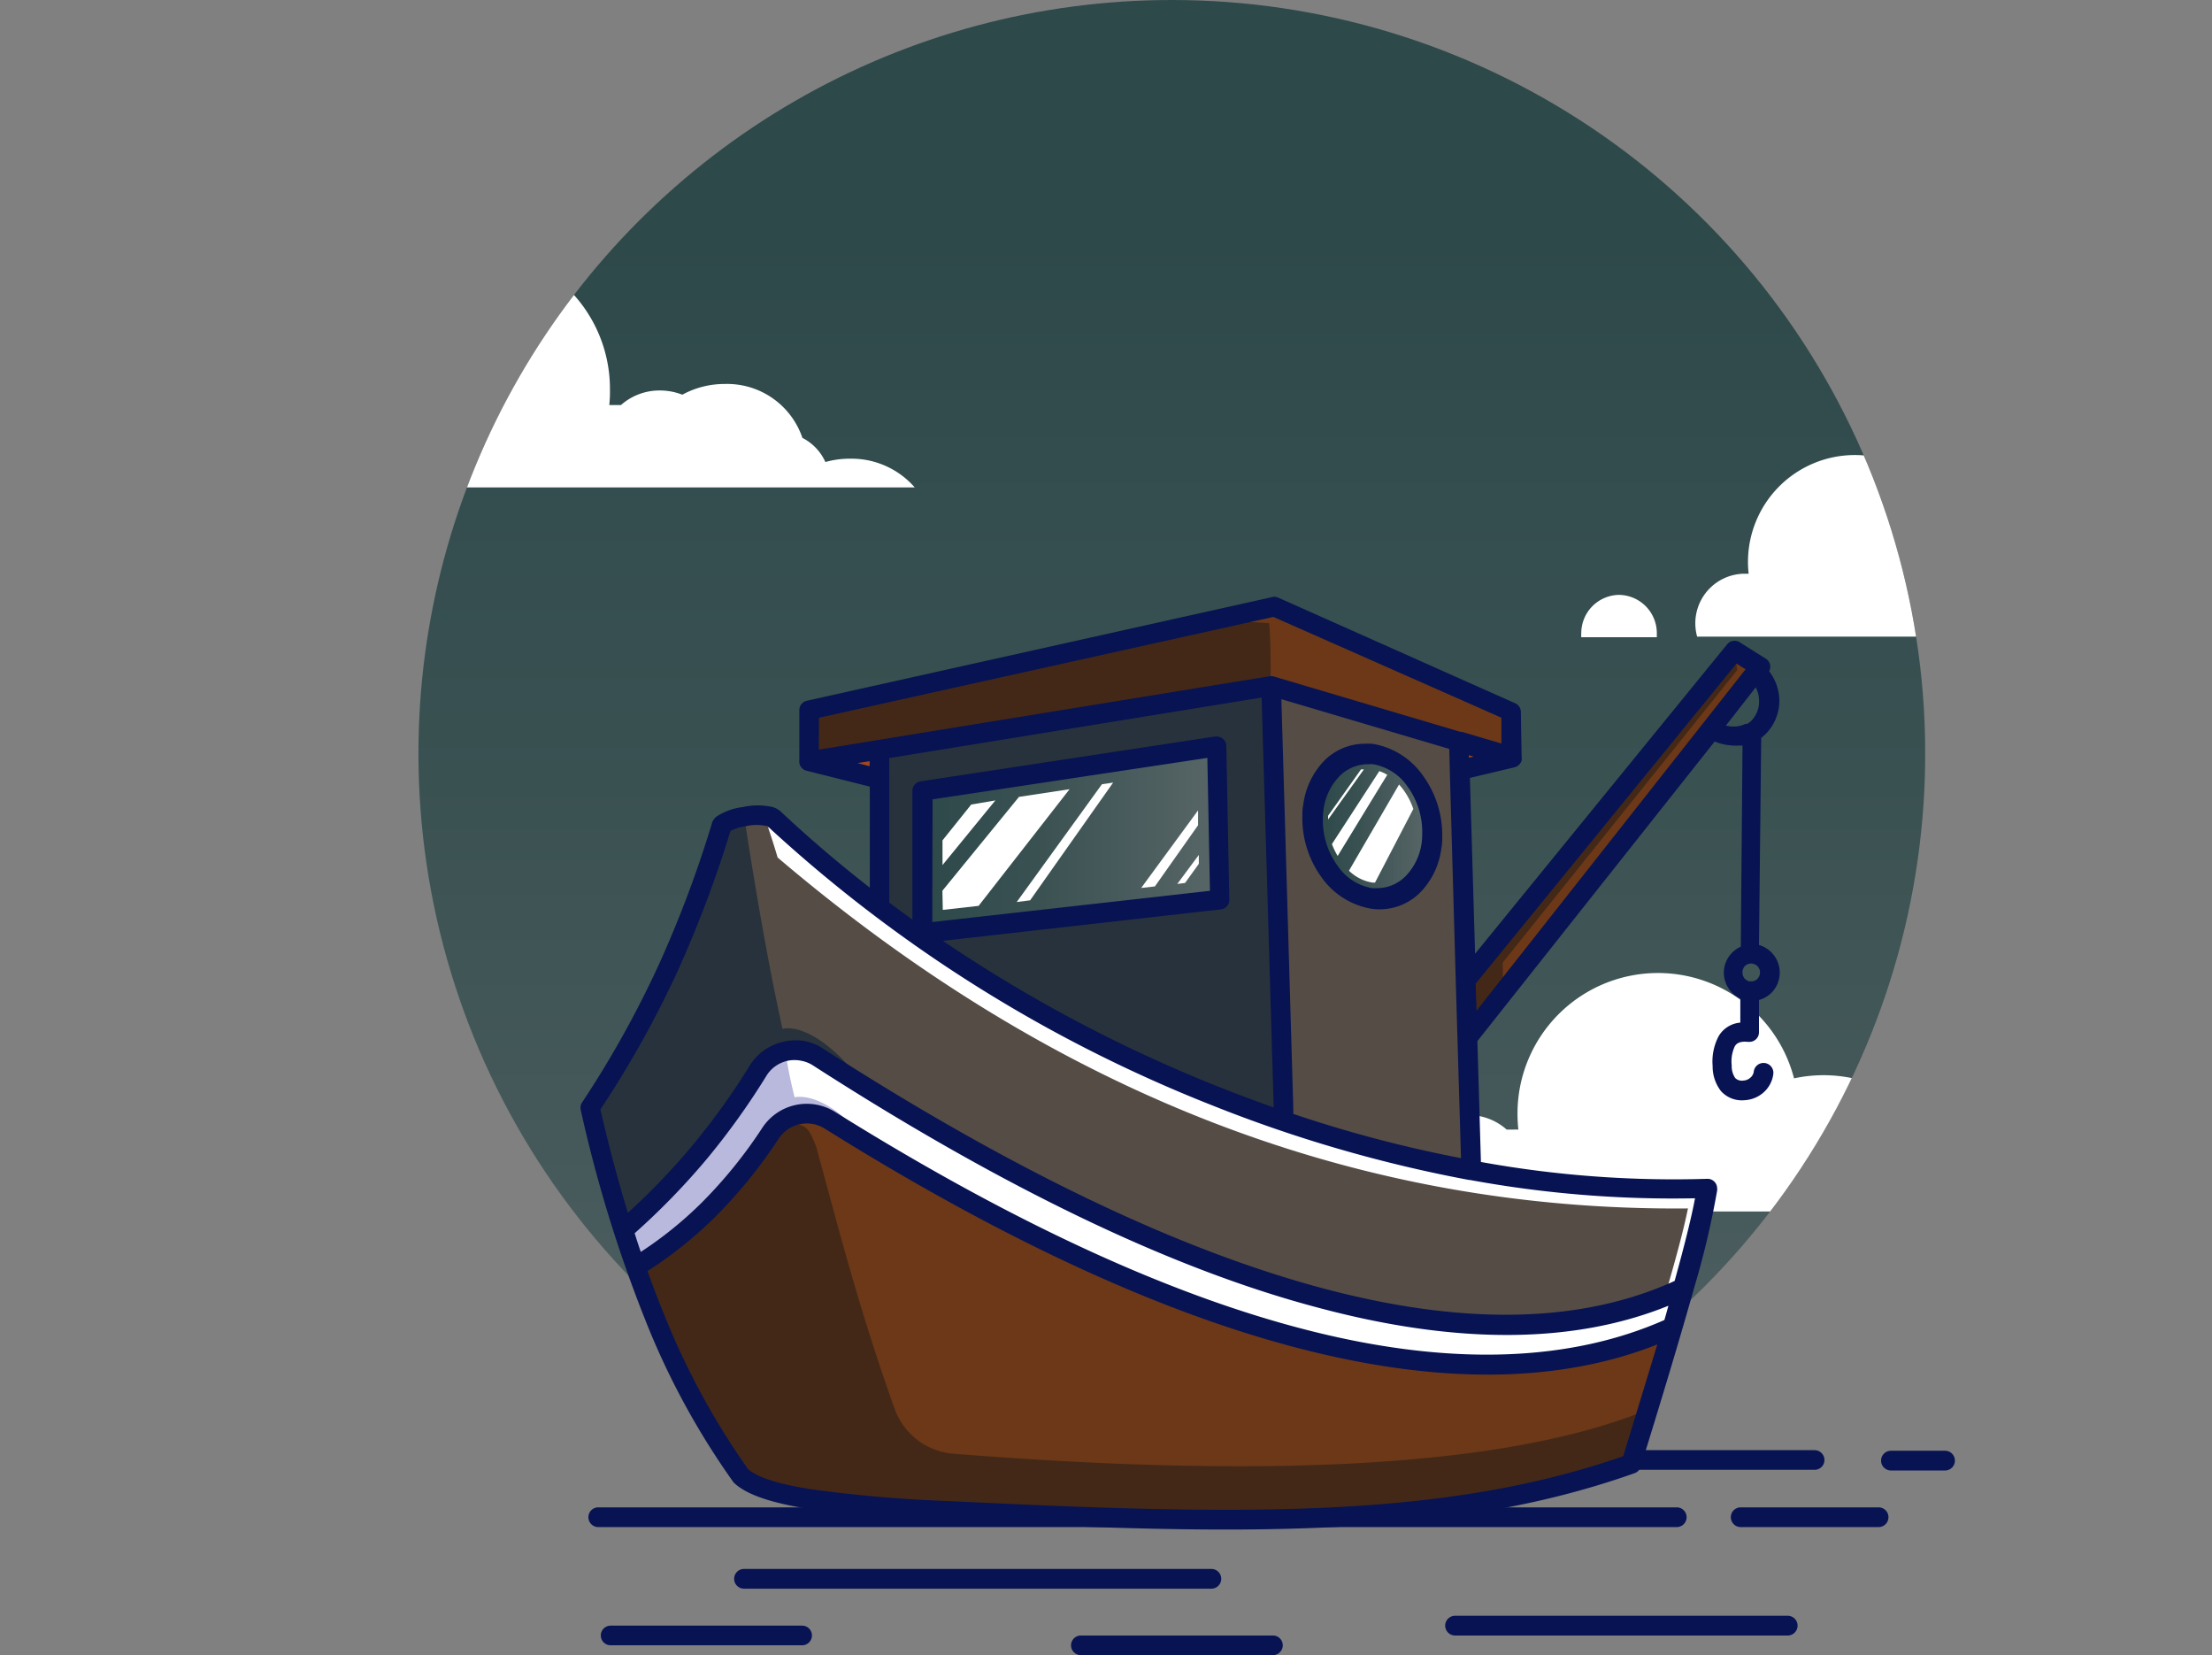 <svg xmlns="http://www.w3.org/2000/svg" xmlns:xlink="http://www.w3.org/1999/xlink" viewBox="0 0 231.01 172.81"><rect x="0" y="0" width="231.01" height="172.81" fill="#808080" stroke="none"/><defs><style>.cls-1,.cls-2{fill:none;}.cls-1{clip-rule:evenodd;}.cls-10,.cls-11,.cls-12,.cls-13,.cls-14,.cls-2,.cls-5,.cls-7,.cls-8,.cls-9{fill-rule:evenodd;}.cls-3{clip-path:url(#clip-path);}.cls-4{fill:url(#linear-gradient);}.cls-5{fill:#fff;}.cls-6{fill:#071352;}.cls-7{fill:#6c3817;}.cls-8{fill:#432818;}.cls-9{fill:#b9b9dd;}.cls-10{fill:#554c45;}.cls-11{fill:#28323c;}.cls-12{fill:url(#linear-gradient-2);}.cls-13{fill:#a3461a;}.cls-14{fill:url(#linear-gradient-3);}</style><clipPath id="clip-path" transform="translate(43.7)"><path class="cls-1" d="M78.67,0A78.68,78.68,0,1,1,0,78.68,78.67,78.67,0,0,1,78.67,0"/></clipPath><linearGradient id="linear-gradient" x1="122.38" y1="24.05" x2="122.38" y2="175.69" gradientUnits="userSpaceOnUse"><stop offset="0" stop-color="#2e494a"/><stop offset="0.38" stop-color="#3a5152"/><stop offset="1" stop-color="#576566"/></linearGradient><linearGradient id="linear-gradient-2" x1="96.95" y1="87.69" x2="126.71" y2="87.69" xlink:href="#linear-gradient"/><linearGradient id="linear-gradient-3" x1="94.2" y1="86.26" x2="105.07" y2="86.26" xlink:href="#linear-gradient"/></defs><g id="Layer_2" data-name="Layer 2"><g id="Layer_1-2" data-name="Layer 1"><g class="cls-3"><rect class="cls-4" x="43.7" width="157.35" height="157.35"/></g><g class="cls-3"><path class="cls-5" d="M125.33,62.11a4,4,0,0,1,4,4c0,.14,0,.28,0,.42h-7.89a3,3,0,0,1,0-.42,4,4,0,0,1,4-4M150,47.51a11.16,11.16,0,0,1,10.81,8.38,11.36,11.36,0,0,1,4.69,0,11.17,11.17,0,1,1,13.37,14.24H158.12l7-3.66H133.54a5.3,5.3,0,0,1-.19-1.39,5.18,5.18,0,0,1,5.18-5.18h.39a10.58,10.58,0,0,1-.07-1.27A11.16,11.16,0,0,1,150,47.51Z" transform="translate(43.7)"/><path class="cls-5" d="M5.32,25.93a14.67,14.67,0,0,0-14.21,11,14.62,14.62,0,0,0-3-.3,14.64,14.64,0,0,0-3.19.35A14.67,14.67,0,0,0-29,26.8,14.67,14.67,0,0,0-43.7,41.47,14.67,14.67,0,0,0-32.62,55.7H-5.34l-9.21-4.81H51.83a8.78,8.78,0,0,0-6.78-3,9.29,9.29,0,0,0-2.55.35,5.25,5.25,0,0,0-2.4-2.52A8.3,8.3,0,0,0,32,40.09a9.2,9.2,0,0,0-4.44,1.12,6.45,6.45,0,0,0-2.34-.44,6.06,6.06,0,0,0-4.07,1.52c-.23,0-.46,0-.7,0l-.52,0A13.25,13.25,0,0,0,20,40.6,14.67,14.67,0,0,0,5.32,25.93" transform="translate(43.7)"/><path class="cls-5" d="M129.45,101.59a14.68,14.68,0,0,1,14.21,11,14.6,14.6,0,0,1,6.17,0,14.67,14.67,0,1,1,17.56,18.71H140.1l9.21-4.81H82.94a8.78,8.78,0,0,1,6.78-3,9.62,9.62,0,0,1,2.54.35,5.2,5.2,0,0,1,2.41-2.51,8.3,8.3,0,0,1,8.14-5.59,9.2,9.2,0,0,1,4.44,1.12,6.37,6.37,0,0,1,2.34-.44,6,6,0,0,1,4.06,1.52c.24,0,.47,0,.71,0a4.35,4.35,0,0,1,.51,0,15.48,15.48,0,0,1-.09-1.68,14.67,14.67,0,0,1,14.67-14.67" transform="translate(43.7)"/></g><path class="cls-6" d="M18.78,159.44a1,1,0,0,1,0-2.06H131.41a1,1,0,0,1,0,2.06Z" transform="translate(43.7)"/><path class="cls-6" d="M138.09,159.44a1,1,0,0,1,0-2.06h14.4a1,1,0,0,1,0,2.06Z" transform="translate(43.7)"/><path class="cls-6" d="M34,165.87a1,1,0,0,1,0-2.06H82.81a1,1,0,0,1,0,2.06Z" transform="translate(43.7)"/><path class="cls-6" d="M20.07,171.78a1,1,0,1,1,0-2.05h20a1,1,0,1,1,0,2.05Z" transform="translate(43.7)"/><path class="cls-6" d="M69.18,172.81a1,1,0,1,1,0-2.05H89.24a1,1,0,1,1,0,2.05Z" transform="translate(43.7)"/><path class="cls-6" d="M108.26,170.76a1,1,0,0,1,0-2.06H143a1,1,0,0,1,0,2.06Z" transform="translate(43.7)"/><path class="cls-6" d="M127,153.46a1,1,0,1,1,0-2.05h18.81a1,1,0,0,1,0,2.05Z" transform="translate(43.7)"/><path class="cls-6" d="M153.78,153.53a1,1,0,1,1,0-2.06h5.65a1,1,0,0,1,0,2.06Z" transform="translate(43.7)"/><path class="cls-7" d="M129.75,140.48c-1.15,3.9-2.35,7.79-3.56,11.68l-.06.18-.18.07c-10,3.47-20.39,4.88-30.92,5.38-6.15.29-12.32.28-18.48.15-7-.16-14-.48-21-.82A137.85,137.85,0,0,1,41,155.89c-1.92-.3-5.33-.9-6.85-2.2l0,0,0,0a78.49,78.49,0,0,1-8.86-16.34q-.9-2.21-1.71-4.45l-.1-.29.26-.17a42.57,42.57,0,0,0,7-5.61,50.74,50.74,0,0,0,6.58-8.11,3.9,3.9,0,0,1,5.33-1.15,235.83,235.83,0,0,0,27,14.75,135.11,135.11,0,0,0,23.67,8.47,76.17,76.17,0,0,0,19.59,2.39A46.53,46.53,0,0,0,129.23,140l.75-.29Z" transform="translate(43.7)"/><path class="cls-8" d="M41,155.89c-1.92-.3-5.33-.9-6.85-2.2l0,0,0,0a78.49,78.49,0,0,1-8.86-16.34q-.9-2.21-1.71-4.45l-.1-.29.26-.17a42.57,42.57,0,0,0,7-5.61,50.74,50.74,0,0,0,6.58-8.11,3.9,3.9,0,0,1,1.78-1.46h0c1.56.31,1.62.54,2.41,2.36,2.17,7.89,4.43,16.89,8.21,27.44A7.12,7.12,0,0,0,56,151.79q50.42,4,71.66-4.32c-.48,1.56-1,3.13-1.45,4.69l-.06.18-.18.07c-10,3.47-20.39,4.88-30.92,5.38-6.15.29-12.32.28-18.48.15-7-.16-14-.48-21-.82A135,135,0,0,1,41,155.89" transform="translate(43.7)"/><path class="cls-5" d="M22.85,130.84c-.22-.64-.43-1.29-.64-1.94l-.08-.24.19-.17a73.91,73.91,0,0,0,7.5-7.72,75.93,75.93,0,0,0,6.2-8.6,3.77,3.77,0,0,1,1-1.13,4,4,0,0,1,1.41-.62,4,4,0,0,1,1.55,0,4,4,0,0,1,1.43.58,258.56,258.56,0,0,0,28.08,15.89,141.84,141.84,0,0,0,24.51,9.33c11.69,3.12,24.86,4.44,36.35-.19l.74-.29-.22.76c-.14.49-.28,1-.43,1.48l-.05.18-.16.07c-11.47,5.13-24.72,4.23-36.64,1.3a133.37,133.37,0,0,1-23.49-8.41,234.8,234.8,0,0,1-26.84-14.65A5.17,5.17,0,0,0,36.25,118a50.25,50.25,0,0,1-6.42,7.91,41.38,41.38,0,0,1-6.4,5.17l-.42.28Z" transform="translate(43.7)"/><path class="cls-9" d="M22.85,130.84c-.22-.64-.43-1.29-.64-1.94l-.08-.24.19-.17a73.91,73.91,0,0,0,7.5-7.72,75.93,75.93,0,0,0,6.2-8.6,3.77,3.77,0,0,1,1-1.13,4,4,0,0,1,1.41-.62c.27,1.78.64,3.25.85,4.14,1.64-.28,4.13.8,6.44,3.39h0l-2.46-1.53A5.17,5.17,0,0,0,36.25,118a50.25,50.25,0,0,1-6.42,7.91,41.38,41.38,0,0,1-6.4,5.17l-.42.28Z" transform="translate(43.7)"/><path class="cls-10" d="M36.49,85.85l.17,0,.16.17a148.1,148.1,0,0,0,46.33,29,142.8,142.8,0,0,0,26.65,7.71h0l.07,0a116.39,116.39,0,0,0,23.49,2h.48l-.09.47c-.54,2.89-1.35,5.83-2.14,8.67l0,.17-.16.08a42,42,0,0,1-16.65,3.55,73.63,73.63,0,0,1-20.39-2.77A141.63,141.63,0,0,1,70,125.67a256.66,256.66,0,0,1-27.88-15.79,5.13,5.13,0,0,0-1.9-.76,5.06,5.06,0,0,0-2,.06,5.14,5.14,0,0,0-1.87.82,5,5,0,0,0-1.39,1.5,74.36,74.36,0,0,1-6.1,8.46,71.89,71.89,0,0,1-6.67,7l-.46.42-.18-.59c-1.09-3.57-2-7.18-2.88-10.82l0-.16.09-.14a108.31,108.31,0,0,0,7.86-14.18,121.9,121.9,0,0,0,5.6-14.82l0-.14.12-.07a5.62,5.62,0,0,1,1.8-.55,5.64,5.64,0,0,1,2.35,0" transform="translate(43.7)"/><path class="cls-5" d="M36.91,86.14a147.94,147.94,0,0,0,46.24,29,142.8,142.8,0,0,0,26.65,7.71h0l.07,0a116.39,116.39,0,0,0,23.49,2h.48l-.09.47c-.54,2.89-1.35,5.83-2.14,8.67l0,.17-.16.08-1.1.48q1.67-5.73,2.23-8.55-51.45.47-95.07-36.64c-.25-.86-.58-1.91-1-3.16l.4-.15" transform="translate(43.7)"/><path class="cls-11" d="M45.6,112.07q-1.74-1.08-3.45-2.19a5.13,5.13,0,0,0-1.9-.76,5.06,5.06,0,0,0-2,.06,5.14,5.14,0,0,0-1.87.82,5,5,0,0,0-1.39,1.5,74.36,74.36,0,0,1-6.1,8.46,71.89,71.89,0,0,1-6.67,7l-.46.42-.18-.59c-1.09-3.57-2-7.18-2.88-10.82l0-.16.09-.14a108.31,108.31,0,0,0,7.86-14.18,121.9,121.9,0,0,0,5.6-14.82l0-.14.12-.07a5.68,5.68,0,0,1,1.75-.55c1.46,9.4,2.71,16.14,3.9,21.5,2.46-.44,5.62,2.22,7.61,4.7" transform="translate(43.7)"/><path class="cls-7" d="M41.41,78.73l0-4.11L89.32,64l24.15,10.72.07,3.49-4.65-1.38h0a.19.19,0,0,0-.1,0h0L89.23,71a.57.57,0,0,0-.32,0Z" transform="translate(43.7)"/><path class="cls-8" d="M41.41,78.73l0-4.11,44-9.76,3.43.2C89,66.65,89,68.63,89,71l-.12,0Z" transform="translate(43.7)"/><polygon class="cls-12" points="96.97 96.7 96.95 83.13 126.42 78.68 126.71 93.35 96.97 96.7"/><path class="cls-5" d="M60.25,83.57,57.73,84l-3,3.74v2.58Zm19,8.72.81-.1,1.44-2,0-.93Zm-3.77.42,1.43-.16,4.51-6.39,0-1.55Zm-13,1.47L63.88,94l8.67-12.29-1.17.17ZM54.76,95l3.74-.42L68,82.4l-5.28.8-8,9.8Z" transform="translate(43.7)"/><path class="cls-11" d="M48.8,94.44l0-15.62,39.66-6.44,1.29,43.79-.53-.19c-1.87-.65-3.73-1.35-5.57-2.07A150.94,150.94,0,0,1,54.53,98.54L53.66,98l30.06-3.39a.64.64,0,0,0,.57-.69v0L84,77.9a.64.64,0,0,0-.65-.62h-.11L52.5,82a.65.65,0,0,0-.53.68l0,14.13-.62-.44c-.81-.58-1.62-1.18-2.42-1.78Z" transform="translate(43.7)"/><polygon class="cls-13" points="91.2 80.51 87.62 79.61 91.2 79.03 91.2 80.51"/><polygon class="cls-13" points="155.41 79.01 153.05 79.57 153.01 78.3 155.41 79.01"/><path class="cls-7" d="M134.42,75.79l-24.28,30.79-.12-4,27.54-33.8,1.61,1-4.7,6h0l0,.06" transform="translate(43.7)"/><polygon class="cls-8" points="156.95 102.64 153.84 106.58 153.72 102.54 181.27 68.73 181.43 69.96 156.94 100.5 156.95 102.64"/><path class="cls-10" d="M108.1,80.43l.64,21.89v.05l.56,19-.48-.09a136.82,136.82,0,0,1-17.57-4.63L91,116.6v-1L89.71,72.49,108,77.92l.08,2.44v.07" transform="translate(43.7)"/><path class="cls-14" d="M103.47,82a8.32,8.32,0,0,1,1.59,5,8.72,8.72,0,0,1-.06,1,6.41,6.41,0,0,1-1.71,3.65A4.36,4.36,0,0,1,100.1,93a3.6,3.6,0,0,1-.56,0,5.76,5.76,0,0,1-3.75-2.4,8.32,8.32,0,0,1-1.59-5,6.77,6.77,0,0,1,.07-1A6.36,6.36,0,0,1,96,80.88a4.42,4.42,0,0,1,3.19-1.36,3.6,3.6,0,0,1,.56,0,5.77,5.77,0,0,1,3.75,2.4" transform="translate(43.7)"/><path class="cls-5" d="M98.74,80.33l-.3,0L95,85.17c0,.13,0,.26,0,.39v0Zm2.44.57a4.47,4.47,0,0,0-.83-.39L95.4,88.13A7.7,7.7,0,0,0,96,89.37L100.5,82Zm1.66,1.53c-.13-.18-.28-.35-.43-.52l-5.23,9a4.52,4.52,0,0,0,2.47,1.24,2.13,2.13,0,0,0,.25,0l4-7.69A7.43,7.43,0,0,0,102.84,82.43Z" transform="translate(43.7)"/><path class="cls-6" d="M129.38,140.37c-9.84,3.9-21.92,4.22-36.13.73-14.68-3.6-31.66-11.28-50.81-23.26a3.5,3.5,0,0,0-2.62-.46,3.56,3.56,0,0,0-2.19,1.49A51.53,51.53,0,0,1,31,127.05a43,43,0,0,1-7.08,5.66q.82,2.28,1.7,4.44a78.19,78.19,0,0,0,8.81,16.25c1.07.9,3.29,1.58,6.66,2.1a142.9,142.9,0,0,0,14.46,1.23c15,.73,27.89,1.22,39.46.67,11.31-.53,21.35-2.07,30.81-5.36q2-6.53,3.56-11.67M23.22,130.71a40.29,40.29,0,0,0,6.34-5.12,48.84,48.84,0,0,0,6.36-7.85,5.56,5.56,0,0,1,7.6-1.64c19,11.86,35.74,19.45,50.22,23s26.69,3,36.38-1.28c.15-.51.29-1,.42-1.49-9.88,4-22.13,4.07-36.59.2-15.17-4-32.8-12.45-52.7-25.26a3.37,3.37,0,0,0-1.29-.52,3.45,3.45,0,0,0-1.39,0,3.54,3.54,0,0,0-1.28.56,3.42,3.42,0,0,0-.94,1A76.2,76.2,0,0,1,30.12,121a73.86,73.86,0,0,1-7.54,7.76C22.79,129.43,23,130.08,23.22,130.71Zm86.6-7.51-.09,0A143.41,143.41,0,0,1,83,115.45,148.78,148.78,0,0,1,36.5,86.3h0l0-.05-.08,0a5.18,5.18,0,0,0-2.18,0,5.06,5.06,0,0,0-1.65.5,124,124,0,0,1-5.62,14.86A107.91,107.91,0,0,1,19,115.84q1.32,5.7,2.87,10.79a71.38,71.38,0,0,0,6.65-6.92,74.15,74.15,0,0,0,6.06-8.42,5.48,5.48,0,0,1,1.49-1.61,5.83,5.83,0,0,1,4.21-1,5.45,5.45,0,0,1,2,.82c19.73,12.7,37.17,21,52.13,25,14.75,3.94,27.07,3.67,36.78-.76q1.59-5.73,2.13-8.63A117.11,117.11,0,0,1,109.82,123.2Zm-6.54-41.1a5.51,5.51,0,0,0-3.59-2.31,3.12,3.12,0,0,0-.54,0,4.19,4.19,0,0,0-3,1.29,6.17,6.17,0,0,0-1.64,3.53,7.47,7.47,0,0,0-.06,1A8.1,8.1,0,0,0,96,90.41a5.49,5.49,0,0,0,3.59,2.32,4.75,4.75,0,0,0,.54,0,4.19,4.19,0,0,0,3-1.29A6.17,6.17,0,0,0,104.77,88a7.74,7.74,0,0,0,.06-1A8.05,8.05,0,0,0,103.28,82.1ZM99.7,77.67A8,8,0,0,1,104.92,81a10.53,10.53,0,0,1,2,6.29c0,.41,0,.83-.09,1.24a8,8,0,0,1-2.15,4.59,6,6,0,0,1-4.36,1.82,5.56,5.56,0,0,1-.79-.06,8,8,0,0,1-5.22-3.29,10.52,10.52,0,0,1-2-6.28c0-.42,0-.84.09-1.25a8.12,8.12,0,0,1,2.15-4.59,6,6,0,0,1,4.36-1.82A5.46,5.46,0,0,1,99.7,77.67Zm-57.89.6,47-7.65a1.17,1.17,0,0,1,.49,0l19.52,5.79.16,0,4.12,1.22,0-2.7L89.28,64.41,41.83,74.94Zm11.85,18,29-3.26-.27-13.88-28.7,4.33ZM49.17,81v.66l0,12.58c.8.6,1.61,1.19,2.42,1.78l0-13.38a1,1,0,0,1,.85-1.06L83.17,76.9h.15a1,1,0,0,1,1.05,1l.31,15.94a1,1,0,0,1-.91,1.11l-29,3.28a150.49,150.49,0,0,0,29,15.32c1.84.73,3.7,1.42,5.55,2.08L88.06,72.83l-38.9,6.32Zm-2.05-1v-.53l-1.27.2Zm60.59.42v-.09l-.06-2.14L90.12,73l1.24,42.56,0,.74a133.62,133.62,0,0,0,17.52,4.62l-.37-12.54v0h0l-.18-6v-.06ZM110.2,79l-.49-.15v.26Zm23.9-3.41.07-.09,4.43-5.62-.95-.6-27.24,33.42.09,2.83Zm4.55,0,.09,0a1.81,1.81,0,0,0,.49-.37A2.87,2.87,0,0,0,140,73a3,3,0,0,0-.34-1.24l-3.12,4a3.7,3.7,0,0,0,1,.09A2.84,2.84,0,0,0,138.65,75.55Zm.23,26.87.38,0a.89.89,0,0,0,.58-.26,1,1,0,0,0,.27-.66,1,1,0,0,0-.26-.66,1,1,0,0,0-.66-.28.94.94,0,0,0-.67.27,1,1,0,0,0,0,1.32A1,1,0,0,0,138.88,102.42ZM30.67,85.88a1.51,1.51,0,0,1,.44-.61,6.3,6.3,0,0,1,2.74-1,7.08,7.08,0,0,1,3.16,0h0a2.2,2.2,0,0,1,.9.53q4.41,4.13,9.23,7.88l0-10.55-6.53-1.64a1,1,0,0,1-.83-.85.7.7,0,0,1,0-.25l0-5.23a1,1,0,0,1,.81-1L89.16,62.34h0a1,1,0,0,1,.63.06l24.69,11a1,1,0,0,1,.65.94l.08,4.68a1.31,1.31,0,0,1,0,.39,1.06,1.06,0,0,1-.81.72l-4.59,1.09.54,18.36,26.31-32.29a1,1,0,0,1,1.39-.19l2.64,1.66a1,1,0,0,1,.37,1.33,5.06,5.06,0,0,1,1.06,2.86,4.93,4.93,0,0,1-1.36,3.62,4.69,4.69,0,0,1-.53.47L140,98.66a3.09,3.09,0,0,1,1.3.78h0a3,3,0,0,1,0,4.22h0a3.09,3.09,0,0,1-1.3.75l0,3.37a1,1,0,0,1-1,1h-.17c-.74-.08-1.15.11-1.35.45a3.68,3.68,0,0,0-.33,2,2.2,2.2,0,0,0,.37,1.33,1,1,0,0,0,.85.26,1.18,1.18,0,0,0,.74-.31,1,1,0,0,0,.34-.59,1,1,0,1,1,2.05.18,3.08,3.08,0,0,1-1,1.94,3.25,3.25,0,0,1-2,.83,2.94,2.94,0,0,1-2.47-.95,4.18,4.18,0,0,1-.87-2.61,5.66,5.66,0,0,1,.63-3.13,2.9,2.9,0,0,1,2.26-1.41l0-2.51a3.06,3.06,0,0,1-.86-.61h0a3,3,0,0,1-.86-2.12,3,3,0,0,1,.9-2.1h0a3.11,3.11,0,0,1,.87-.59l.18-21-.39,0a5.9,5.9,0,0,1-2.52-.42L110.59,108.7l.37,12.62a113,113,0,0,0,23.61,1.76,1,1,0,0,1,1.06,1,.78.78,0,0,1,0,.22,89,89,0,0,1-2.4,10.15q-2,7.13-5.59,18.7a1,1,0,0,1-.63.66c-9.82,3.49-20.19,5.1-31.89,5.65s-24.59.06-39.65-.67a143.53,143.53,0,0,1-14.68-1.25c-3.84-.6-6.43-1.44-7.78-2.67a.91.91,0,0,1-.18-.21,79.49,79.49,0,0,1-9.09-16.72,141.83,141.83,0,0,1-6.79-22.05,1,1,0,0,1,.19-.86,106.46,106.46,0,0,0,7.94-14.26A119.82,119.82,0,0,0,30.64,86Z" transform="translate(43.7)"/></g></g></svg>